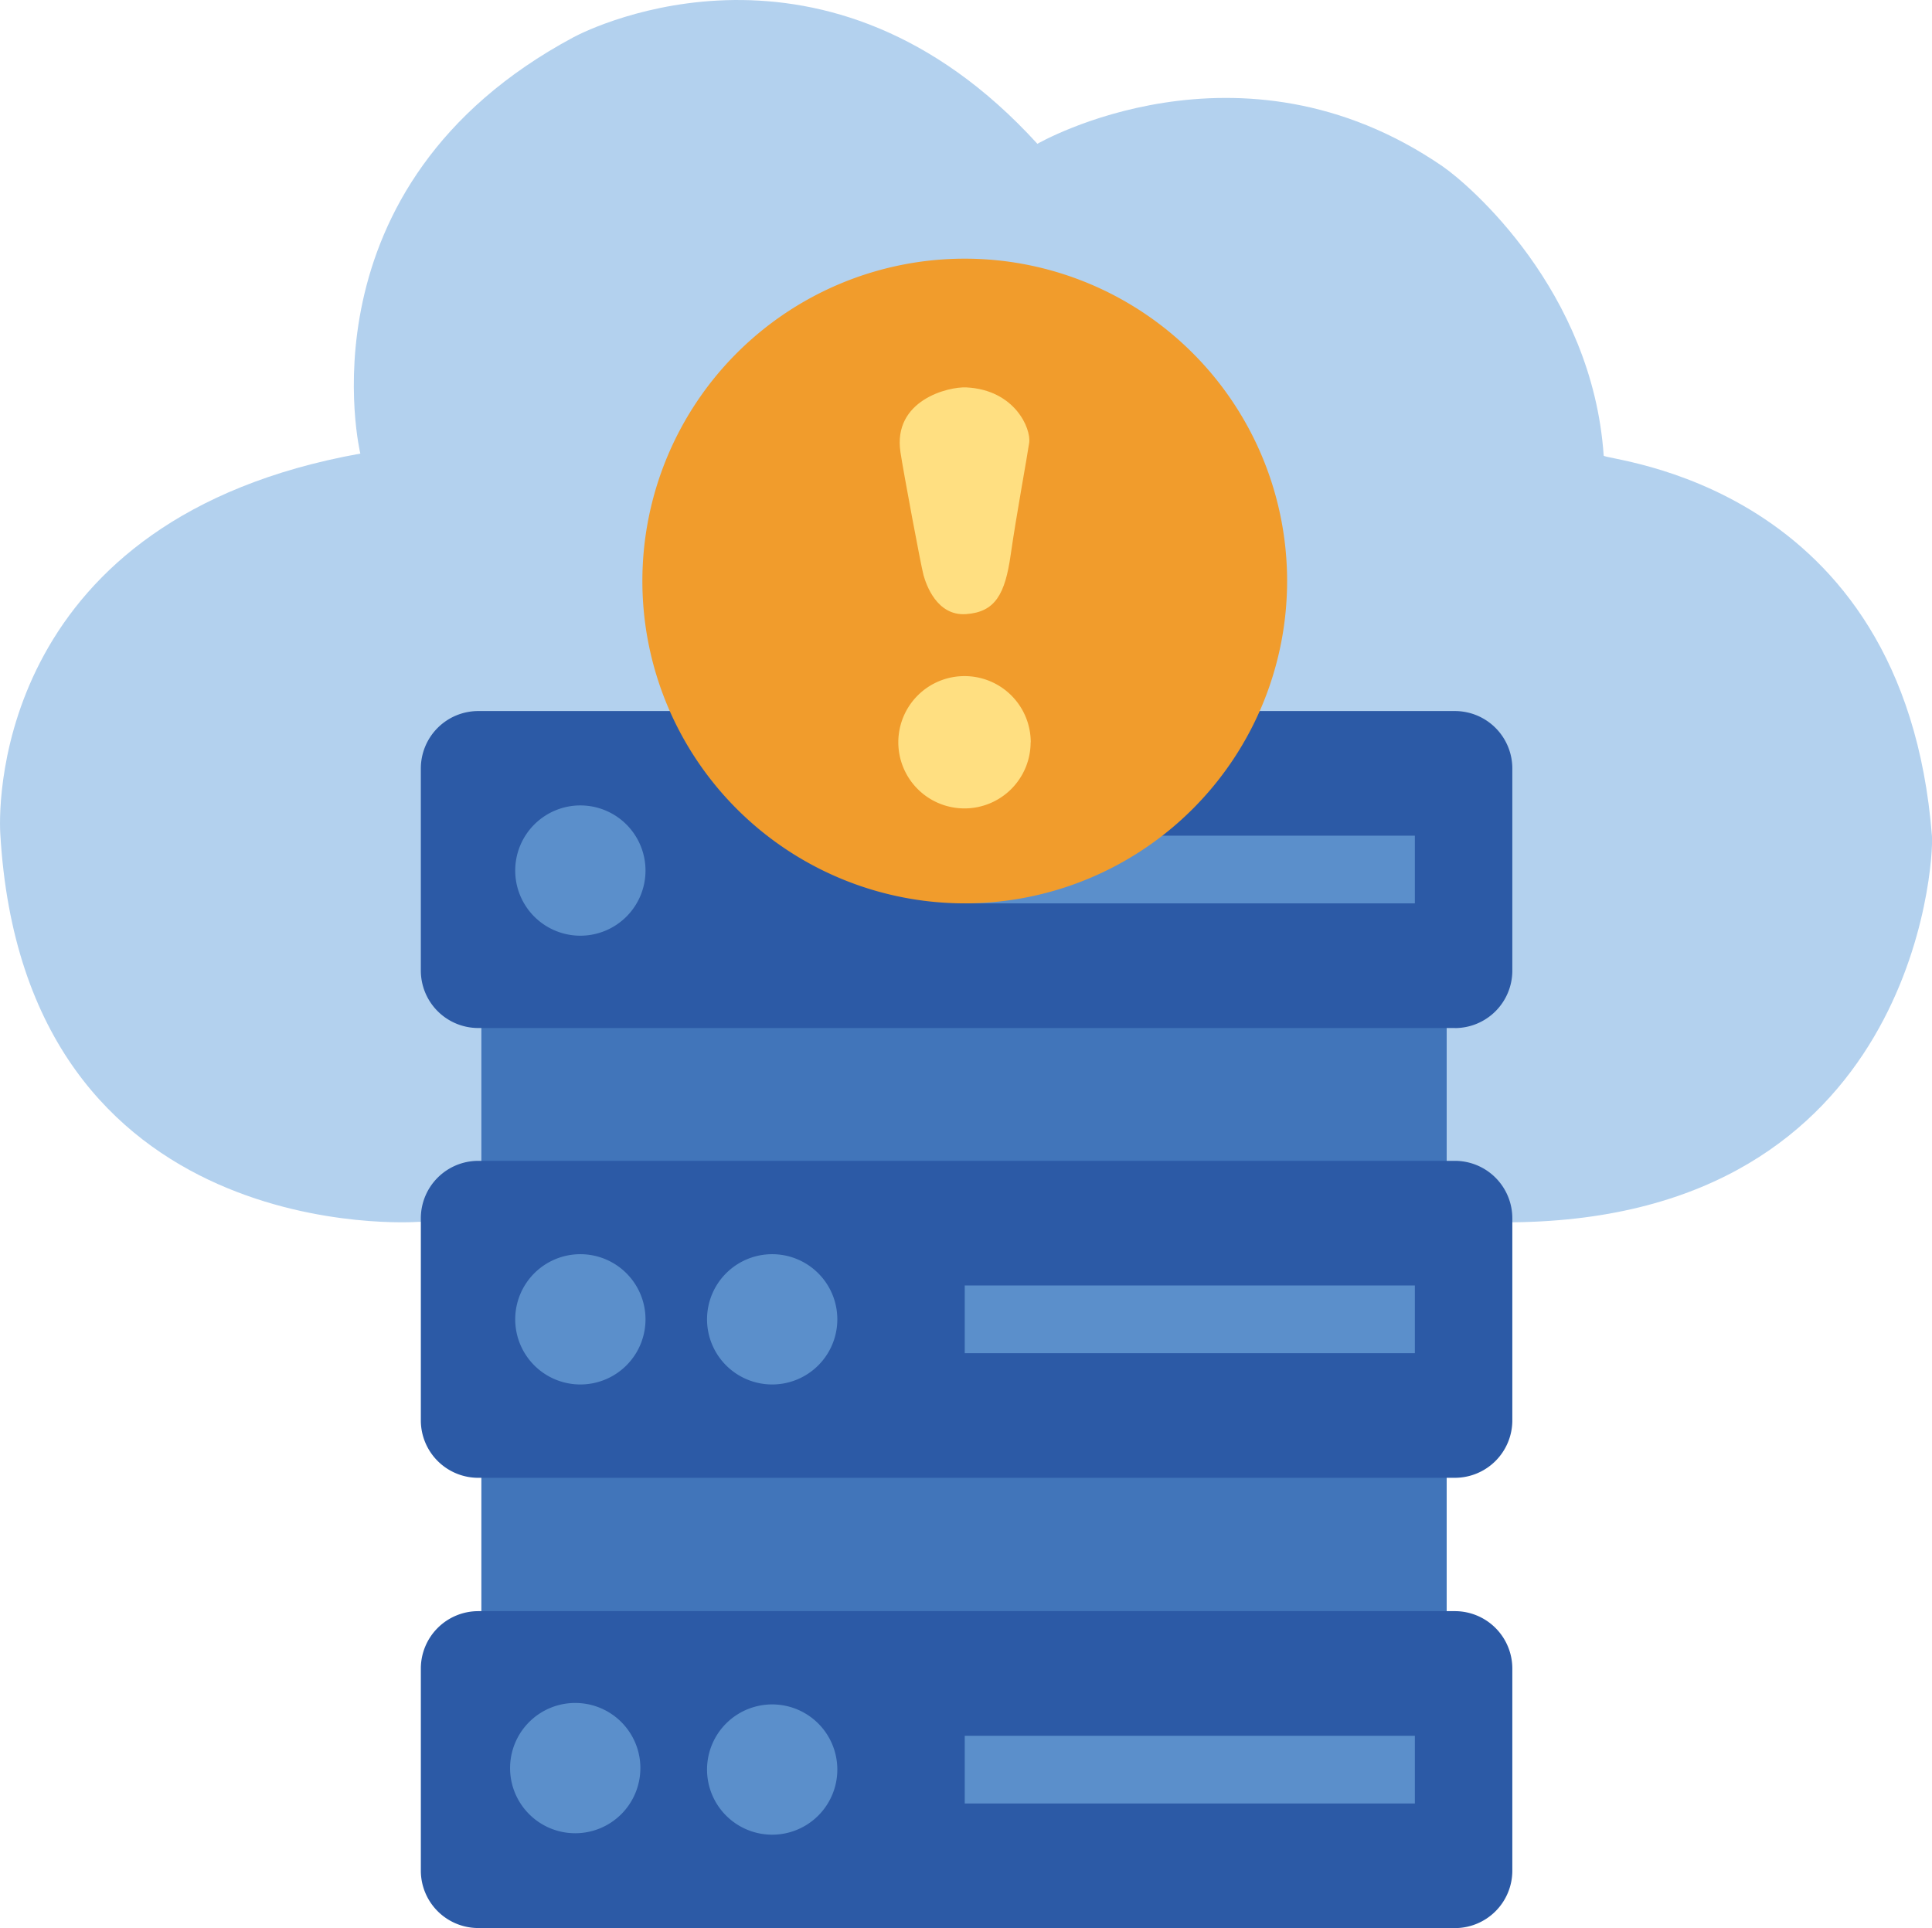 <svg id="Group_5213" data-name="Group 5213" xmlns="http://www.w3.org/2000/svg" xmlns:xlink="http://www.w3.org/1999/xlink" width="119.936" height="119.703" viewBox="0 0 119.936 119.703">
  <defs>
    <clipPath id="clip-path">
      <rect id="Rectangle_2378" data-name="Rectangle 2378" width="119.936" height="119.703" fill="none"/>
    </clipPath>
  </defs>
  <g id="Group_5212" data-name="Group 5212" clip-path="url(#clip-path)">
    <path id="Path_3589" data-name="Path 3589" d="M25.934,75.858S1.48,77.641.016,51.722c-.126-2.234,0-19.55,22.353-23.562,0,0-4.012-16.621,13.246-25.855C36.82,1.66,51.344-5.4,64.4,8.928c0,0,12.545-7.26,25.155,1.4,1.648,1.132,9.3,7.705,10,17.958.022.318,18.659,1.528,20.378,23.626.123,1.587-1.082,23.69-25.982,23.971Z" transform="translate(0 0)" fill="#b3d1ee"/>
    <rect id="Rectangle_2374" data-name="Rectangle 2374" width="59.925" height="72.534" transform="translate(29.883 44.972)" fill="#4175ba"/>
    <path id="Path_3590" data-name="Path 3590" d="M168.934,196.662H108.308a3.566,3.566,0,0,1-3.566-3.566V180.55a3.566,3.566,0,0,1,3.566-3.566h60.626a3.566,3.566,0,0,1,3.566,3.566V193.1a3.566,3.566,0,0,1-3.566,3.566" transform="translate(-78.617 -132.84)" fill="#2c5aa6"/>
    <path id="Path_3591" data-name="Path 3591" d="M168.934,308.62H108.308a3.566,3.566,0,0,1-3.566-3.566V292.508a3.566,3.566,0,0,1,3.566-3.566h60.626a3.566,3.566,0,0,1,3.566,3.566v12.545a3.566,3.566,0,0,1-3.566,3.566" transform="translate(-78.617 -216.873)" fill="#2c5aa6"/>
    <path id="Path_3592" data-name="Path 3592" d="M168.934,420.7H108.308a3.566,3.566,0,0,1-3.566-3.566V404.593a3.566,3.566,0,0,1,3.566-3.566h60.626a3.566,3.566,0,0,1,3.566,3.566v12.545a3.566,3.566,0,0,1-3.566,3.566" transform="translate(-78.617 -301.002)" fill="#2c5aa6"/>
    <rect id="Rectangle_2375" data-name="Rectangle 2375" width="27.943" height="4.203" transform="translate(59.89 79.806)" fill="#5b8fcb"/>
    <rect id="Rectangle_2376" data-name="Rectangle 2376" width="27.943" height="4.203" transform="translate(59.89 51.881)" fill="#5b8fcb"/>
    <rect id="Rectangle_2377" data-name="Rectangle 2377" width="27.943" height="4.203" transform="translate(59.89 107.763)" fill="#5b8fcb"/>
    <path id="Path_3593" data-name="Path 3593" d="M136.319,204.518a4.044,4.044,0,1,1-4.044-4.044,4.044,4.044,0,0,1,4.044,4.044" transform="translate(-96.247 -150.471)" fill="#5b8fcb"/>
    <path id="Path_3594" data-name="Path 3594" d="M136.319,316.22a4.044,4.044,0,1,1-4.044-4.044,4.044,4.044,0,0,1,4.044,4.044" transform="translate(-96.247 -234.312)" fill="#5b8fcb"/>
    <path id="Path_3595" data-name="Path 3595" d="M184.064,316.22a4.044,4.044,0,1,1-4.044-4.044,4.044,4.044,0,0,1,4.044,4.044" transform="translate(-132.084 -234.312)" fill="#5b8fcb"/>
    <path id="Path_3596" data-name="Path 3596" d="M184.064,428.3a4.044,4.044,0,1,1-4.044-4.044,4.044,4.044,0,0,1,4.044,4.044" transform="translate(-132.084 -318.441)" fill="#5b8fcb"/>
    <path id="Path_3597" data-name="Path 3597" d="M135.043,427.922A4.044,4.044,0,1,1,131,423.878a4.044,4.044,0,0,1,4.044,4.044" transform="translate(-95.29 -318.153)" fill="#5b8fcb"/>
    <path id="Path_3598" data-name="Path 3598" d="M199.905,84.4a20.012,20.012,0,1,1-20.012-20.012A20.012,20.012,0,0,1,199.905,84.4" transform="translate(-120.003 -48.329)" fill="#f19c2c"/>
    <path id="Path_3599" data-name="Path 3599" d="M228.076,96.423c-1.145-.061-4.585.8-4.107,4.012.173,1.167,1.274,7.069,1.433,7.642s.82,2.547,2.639,2.42,2.424-1.242,2.774-3.694,1.019-6.05,1.146-6.941-.891-3.28-3.884-3.439" transform="translate(-168.071 -72.371)" fill="#ffdf81"/>
    <path id="Path_3600" data-name="Path 3600" d="M231.8,172.411A4.107,4.107,0,1,1,227.7,168.3a4.107,4.107,0,0,1,4.107,4.107" transform="translate(-167.82 -126.325)" fill="#ffdf81"/>
  </g>
</svg>
